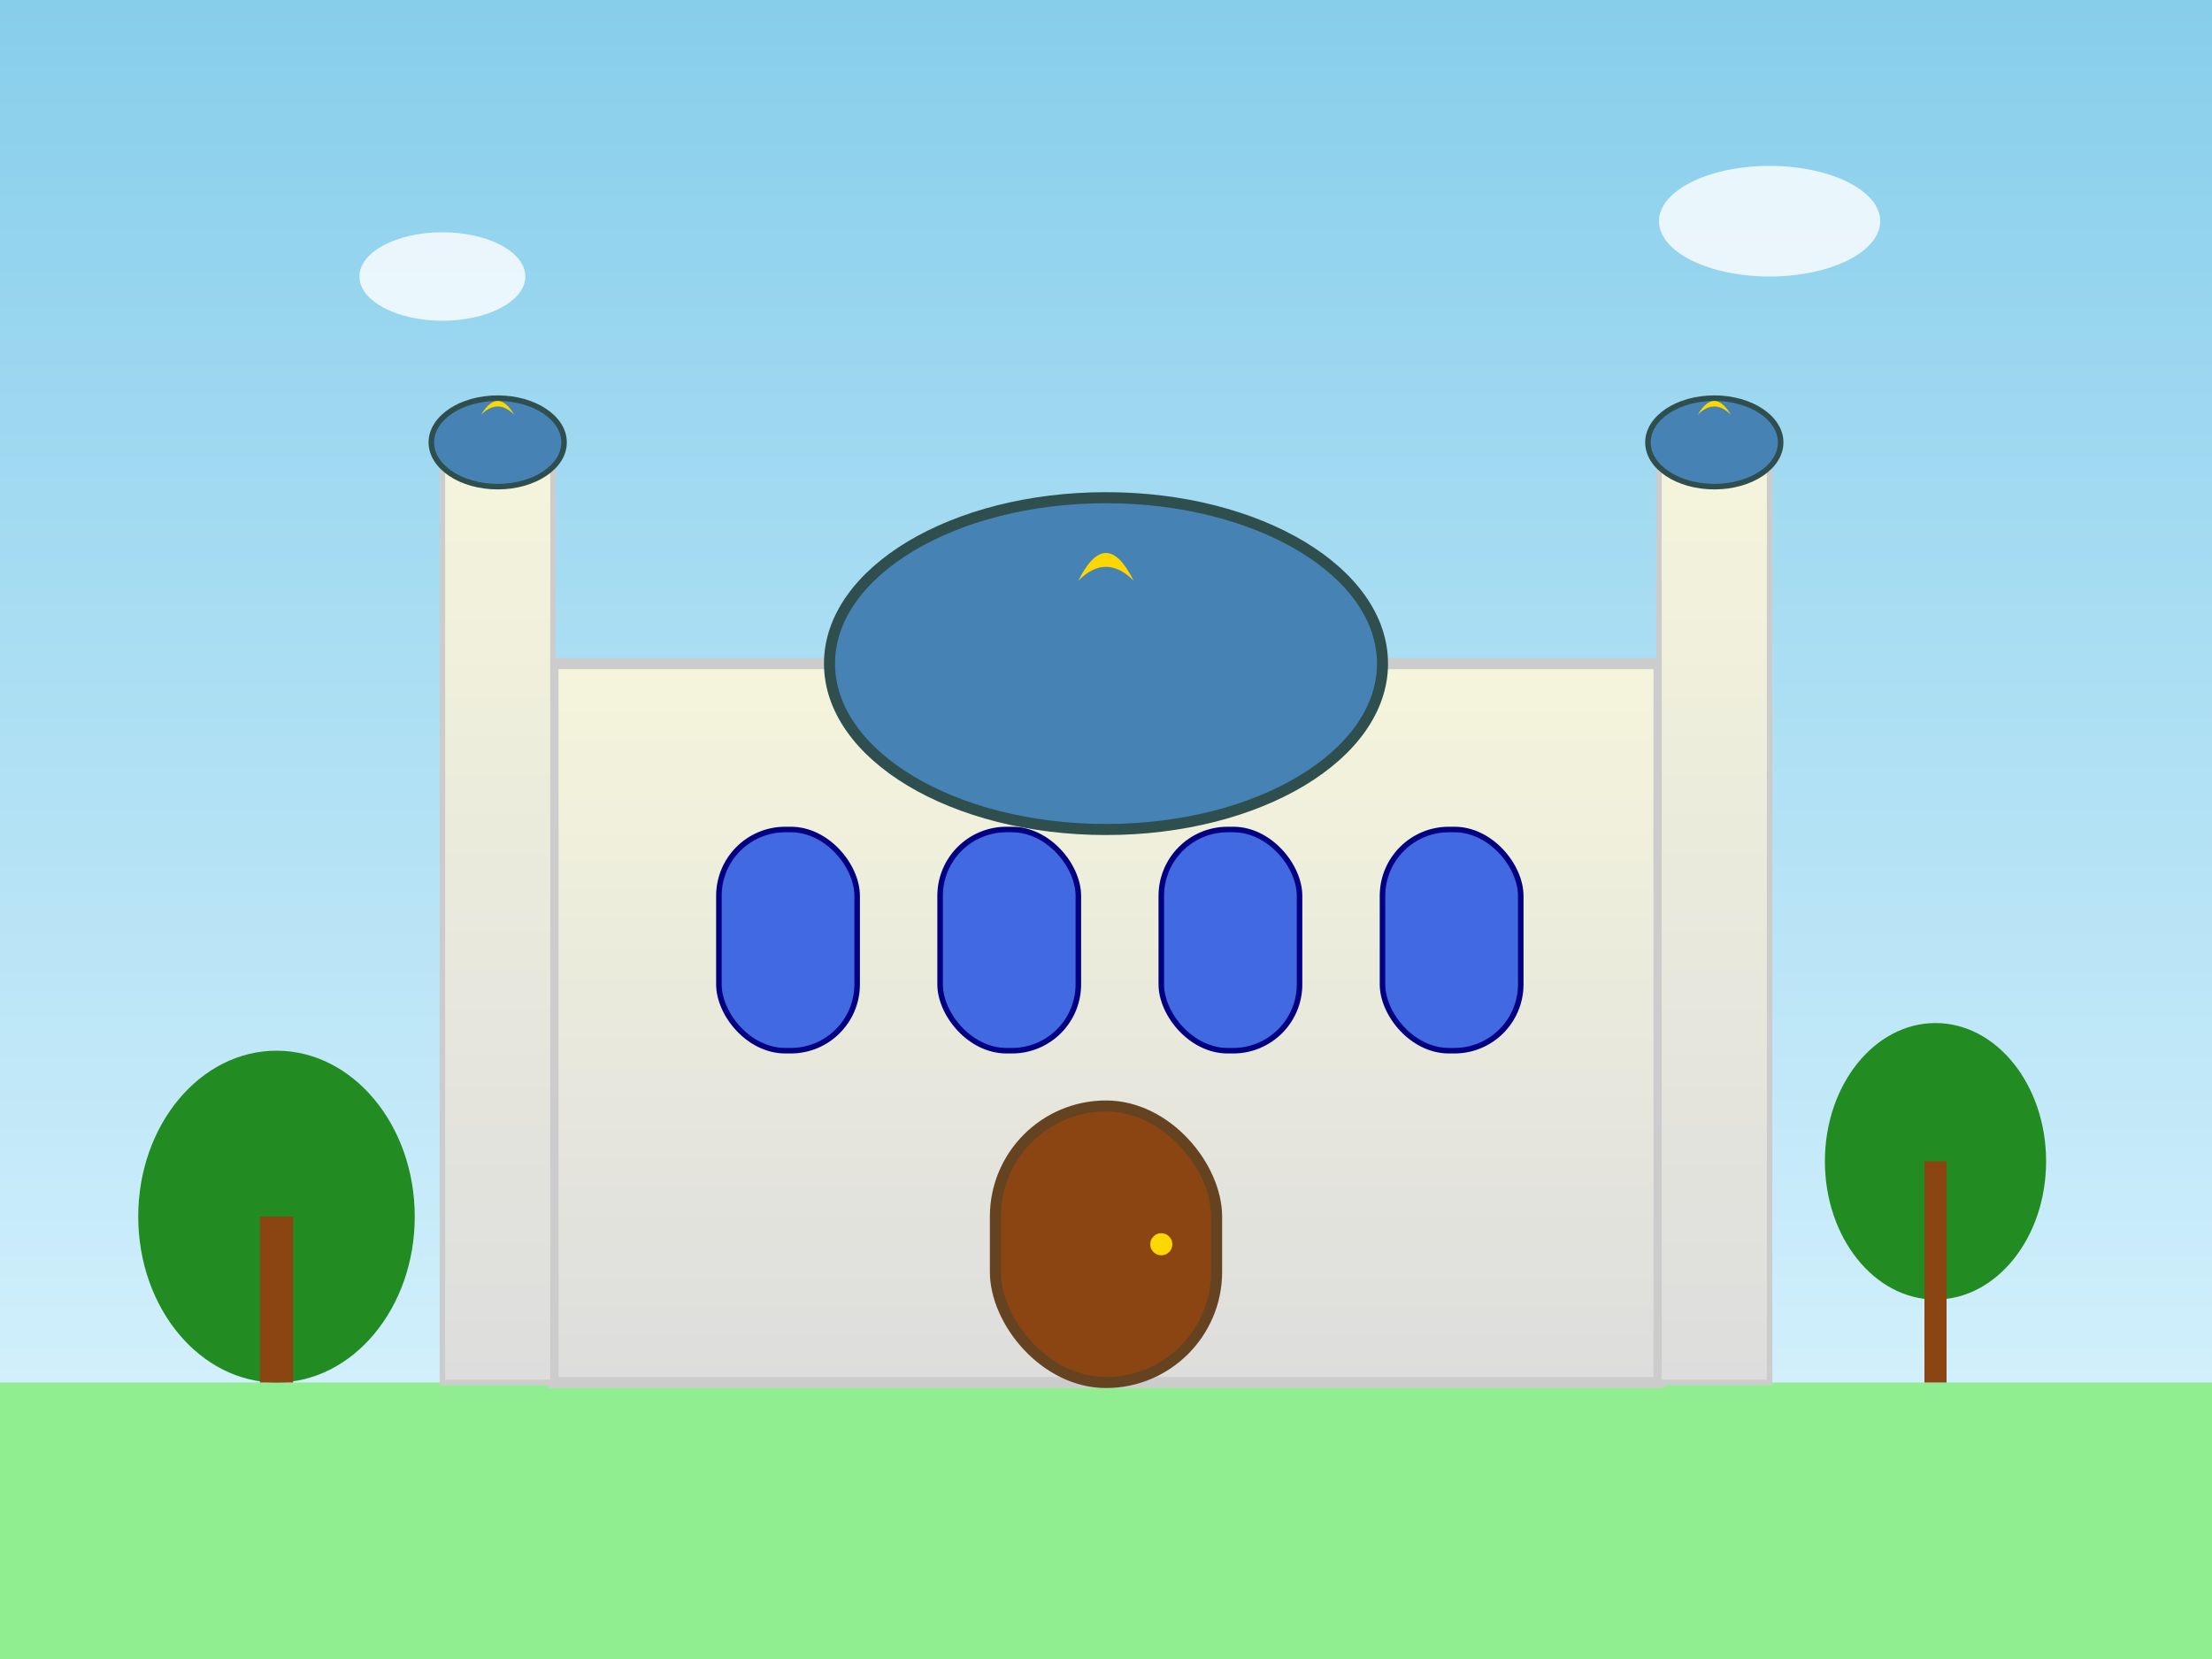 <svg width="400" height="300" xmlns="http://www.w3.org/2000/svg">
  <rect width="100%" height="100%" fill="#333333" stroke="none"/>
  <defs>
    <linearGradient id="skyGradient" x1="0%" y1="0%" x2="0%" y2="100%">
      <stop offset="0%" style="stop-color:#87CEEB;stop-opacity:1" />
      <stop offset="100%" style="stop-color:#E0F6FF;stop-opacity:1" />
    </linearGradient>
    <linearGradient id="buildingGradient" x1="0%" y1="0%" x2="0%" y2="100%">
      <stop offset="0%" style="stop-color:#F5F5DC;stop-opacity:1" />
      <stop offset="100%" style="stop-color:#DDD;stop-opacity:1" />
    </linearGradient>
  </defs>
  
  <!-- Sky background -->
  <rect width="100%" height="100%" fill="url(#skyGradient)"/>
  
  <!-- Ground -->
  <rect x="0" y="250" width="400" height="50" fill="#90EE90"/>
  
  <!-- Main building -->
  <rect x="100" y="120" width="200" height="130" fill="url(#buildingGradient)" stroke="#CCC" stroke-width="2"/>
  
  <!-- Dome -->
  <ellipse cx="200" cy="120" rx="50" ry="30" fill="#4682B4" stroke="#2F4F4F" stroke-width="2"/>
  
  <!-- Crescent moon on dome -->
  <path d="M 195 105 Q 200 95 205 105 Q 200 100 195 105" fill="#FFD700"/>
  
  <!-- Minaret left -->
  <rect x="80" y="80" width="20" height="170" fill="url(#buildingGradient)" stroke="#CCC" stroke-width="1"/>
  <ellipse cx="90" cy="80" rx="12" ry="8" fill="#4682B4" stroke="#2F4F4F" stroke-width="1"/>
  <path d="M 87 75 Q 90 70 93 75 Q 90 72 87 75" fill="#FFD700"/>
  
  <!-- Minaret right -->
  <rect x="300" y="80" width="20" height="170" fill="url(#buildingGradient)" stroke="#CCC" stroke-width="1"/>
  <ellipse cx="310" cy="80" rx="12" ry="8" fill="#4682B4" stroke="#2F4F4F" stroke-width="1"/>
  <path d="M 307 75 Q 310 70 313 75 Q 310 72 307 75" fill="#FFD700"/>
  
  <!-- Windows -->
  <rect x="130" y="150" width="25" height="40" rx="12" fill="#4169E1" stroke="#000080" stroke-width="1"/>
  <rect x="170" y="150" width="25" height="40" rx="12" fill="#4169E1" stroke="#000080" stroke-width="1"/>
  <rect x="210" y="150" width="25" height="40" rx="12" fill="#4169E1" stroke="#000080" stroke-width="1"/>
  <rect x="250" y="150" width="25" height="40" rx="12" fill="#4169E1" stroke="#000080" stroke-width="1"/>
  
  <!-- Main door -->
  <rect x="180" y="200" width="40" height="50" rx="20" fill="#8B4513" stroke="#654321" stroke-width="2"/>
  <circle cx="210" cy="225" r="2" fill="#FFD700"/>
  
  <!-- Trees -->
  <ellipse cx="50" cy="220" rx="25" ry="30" fill="#228B22"/>
  <rect x="47" y="220" width="6" height="30" fill="#8B4513"/>
  
  <ellipse cx="350" cy="210" rx="20" ry="25" fill="#228B22"/>
  <rect x="348" y="210" width="4" height="40" fill="#8B4513"/>
  
  <!-- Clouds -->
  <ellipse cx="80" cy="50" rx="15" ry="8" fill="white" opacity="0.8"/>
  <ellipse cx="320" cy="40" rx="20" ry="10" fill="white" opacity="0.8"/>
</svg>